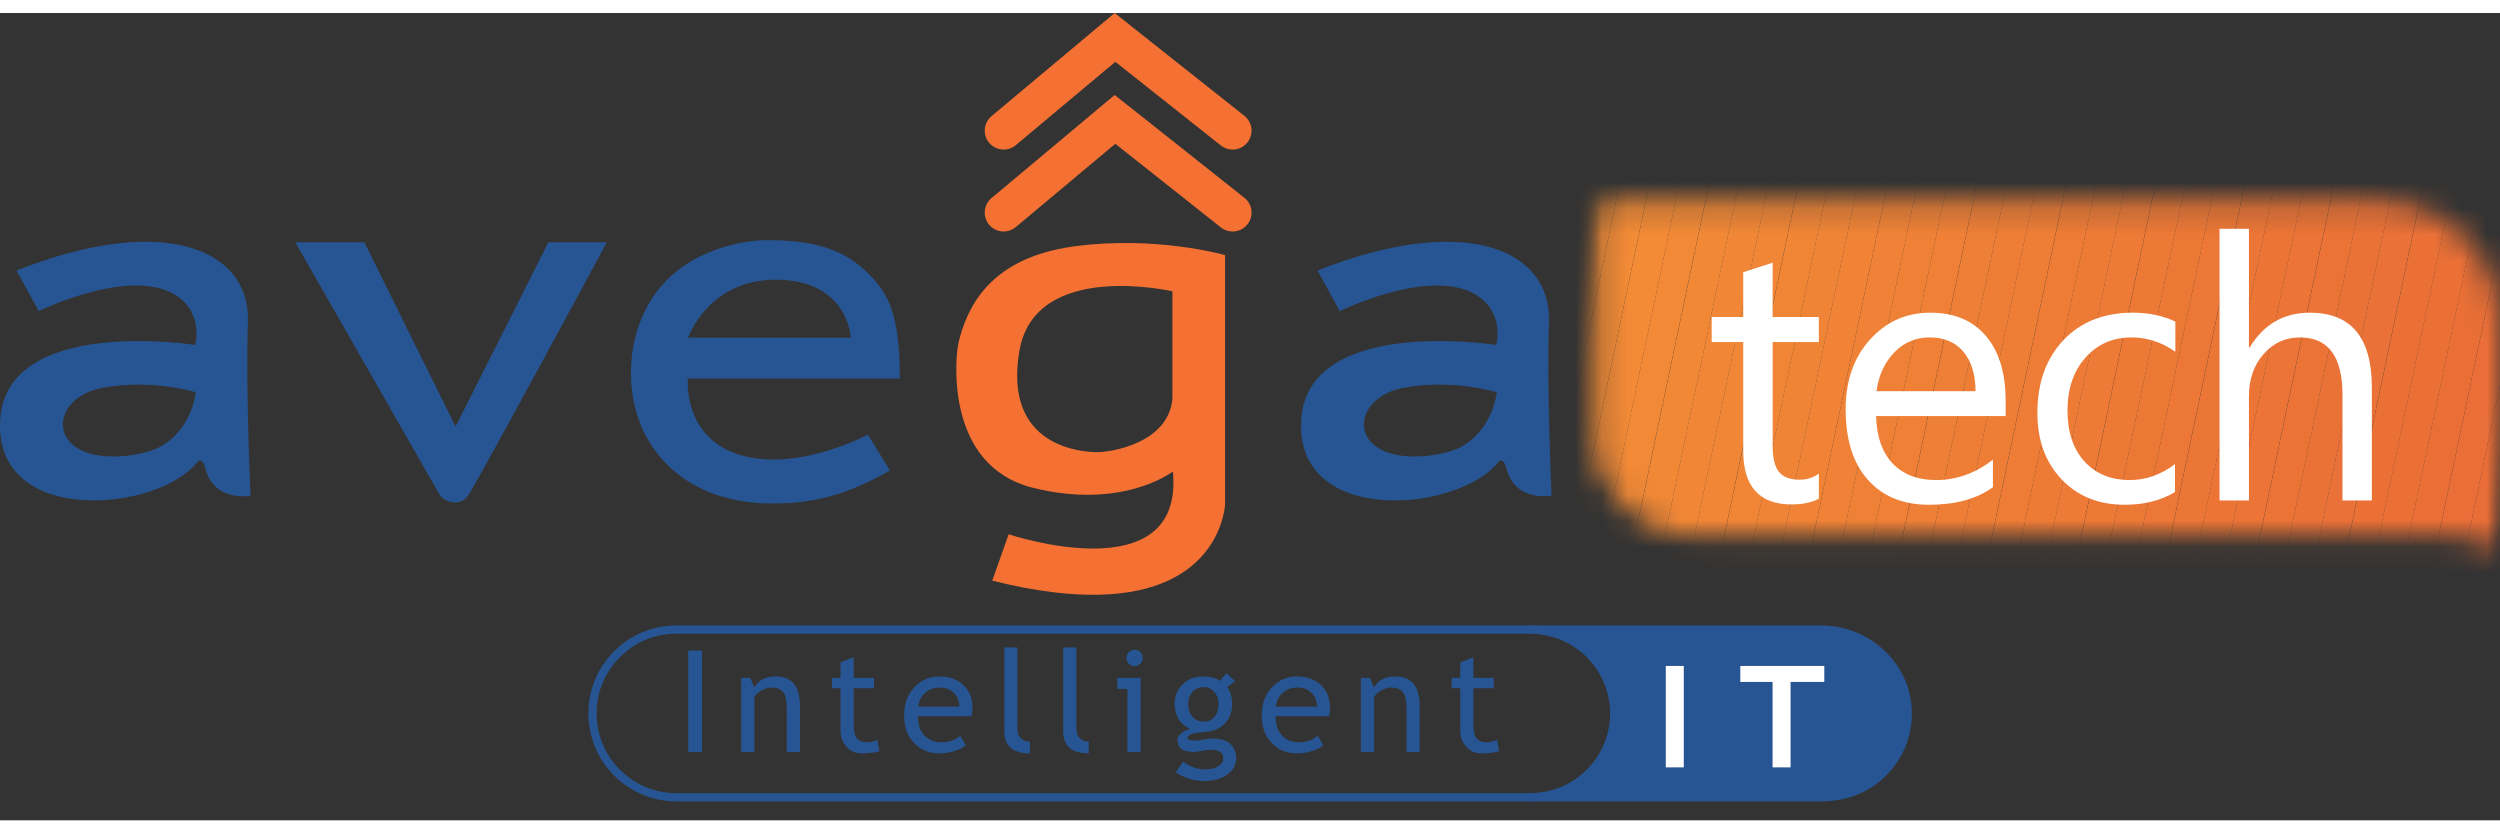 <svg width='144' height='48' viewBox='0 0 96 31' fill='none' xmlns='http://www.w3.org/2000/svg'>
<rect x="0" y="0" width="96" height="31" fill="#333333" stroke="none"/>
<mask id='mask0_4101_96111' style='mask-type:luminance' maskUnits='userSpaceOnUse' x='61' y='7' width='35' height='14'>
<path d='M61.203 7.199V16.256C61.203 18.374 62.92 20.091 65.038 20.091H93.73C94.258 20.091 94.835 20.135 95.329 20.321L96 20.644V11.882C96 9.296 93.904 7.199 91.318 7.199H61.203Z' fill='white'/>
</mask>
<g mask='url(#mask0_4101_96111)'>
<mask id='mask1_4101_96111' style='mask-type:luminance' maskUnits='userSpaceOnUse' x='58' y='0' width='41' height='28'>
<path d='M62.691 0.188L98.721 7.769L94.536 27.656L58.506 20.074L62.691 0.188Z' fill='white'/>
</mask>
<g mask='url(#mask1_4101_96111)'>
<path d='M61.252 0.188L58.506 13.241V7.809L60.109 0.188H61.252Z' fill='#F38E36'/>
<path d='M62.395 0.188L58.506 18.672V13.241L61.252 0.188H62.395Z' fill='#F28D36'/>
<path d='M63.538 0.188L58.506 24.104V18.672L62.395 0.188H63.538Z' fill='#F28C36'/>
<path d='M64.681 0.188L58.901 27.656H58.506V24.104L63.538 0.188H64.681Z' fill='#F28B36'/>
<path d='M65.826 0.188L60.045 27.656H58.902L64.683 0.188H65.826Z' fill='#F28A36'/>
<path d='M66.966 0.188L61.186 27.656H60.043L65.823 0.188H66.966Z' fill='#F18936'/>
<path d='M68.114 0.188L62.334 27.656H61.191L66.971 0.188H68.114Z' fill='#F18836'/>
<path d='M69.255 0.188L63.475 27.656H62.332L68.112 0.188H69.255Z' fill='#F18736'/>
<path d='M70.396 0.188L64.615 27.656H63.472L69.253 0.188H70.396Z' fill='#F08636'/>
<path d='M71.544 0.188L65.763 27.656H64.62L70.401 0.188H71.544Z' fill='#F08536'/>
<path d='M72.684 0.188L66.904 27.656H65.761L71.541 0.188H72.684Z' fill='#F08436'/>
<path d='M73.825 0.188L68.044 27.656H66.902L72.682 0.188H73.825Z' fill='#F08336'/>
<path d='M74.969 0.188L69.189 27.656H68.046L73.826 0.188H74.969Z' fill='#EF8236'/>
<path d='M76.11 0.188L70.33 27.656H69.187L74.967 0.188H76.11Z' fill='#EF8136'/>
<path d='M77.251 0.188L71.471 27.656H70.328L76.108 0.188H77.251Z' fill='#EF8036'/>
<path d='M78.398 0.188L72.618 27.656H71.476L77.256 0.188H78.398Z' fill='#EE7F36'/>
<path d='M79.54 0.188L73.759 27.656H72.617L78.396 0.188H79.54Z' fill='#EE7E36'/>
<path d='M80.68 0.188L74.9 27.656H73.757L79.537 0.188H80.68Z' fill='#EE7D36'/>
<path d='M81.828 0.188L76.048 27.656H74.905L80.685 0.188H81.828Z' fill='#EE7C36'/>
<path d='M82.969 0.188L77.189 27.656H76.046L81.826 0.188H82.969Z' fill='#ED7B36'/>
<path d='M84.109 0.188L78.329 27.656H77.186L82.966 0.188H84.109Z' fill='#ED7A36'/>
<path d='M85.257 0.188L79.477 27.656H78.335L84.114 0.188H85.257Z' fill='#ED7936'/>
<path d='M86.398 0.188L80.618 27.656H79.475L85.255 0.188H86.398Z' fill='#EC7836'/>
<path d='M87.539 0.188L81.759 27.656H80.616L86.396 0.188H87.539Z' fill='#EC7736'/>
<path d='M88.687 0.188L82.907 27.656H81.764L87.544 0.188H88.687Z' fill='#EC7636'/>
<path d='M89.828 0.188L84.048 27.656H82.904L88.685 0.188H89.828Z' fill='#EC7536'/>
<path d='M90.968 0.188L85.188 27.656H84.045L89.825 0.188H90.968Z' fill='#EB7436'/>
<path d='M92.116 0.188L86.336 27.656H85.193L90.973 0.188H92.116Z' fill='#EB7336'/>
<path d='M93.257 0.188L87.477 27.656H86.334L92.114 0.188H93.257Z' fill='#EB7237'/>
<path d='M94.398 0.188L88.618 27.656H87.475L93.255 0.188H94.398Z' fill='#EA7137'/>
<path d='M95.546 0.188L89.766 27.656H88.623L94.403 0.188H95.546Z' fill='#EA7036'/>
<path d='M96.686 0.188L90.906 27.656H89.763L95.543 0.188H96.686Z' fill='#EA7036'/>
<path d='M97.827 0.188L92.047 27.656H90.904L96.684 0.188H97.827Z' fill='#EA6F36'/>
<path d='M98.723 1.369L93.191 27.656H92.049L97.829 0.188H98.723V1.369Z' fill='#E96E37'/>
<path d='M98.721 6.801L94.332 27.656H93.189L98.721 1.369V6.801Z' fill='#E96D37'/>
<path d='M98.719 12.232L95.473 27.656H94.33L98.719 6.801V12.232Z' fill='#E96C37'/>
<path d='M98.723 17.664L96.621 27.656H95.478L98.723 12.232V17.664Z' fill='#E86B37'/>
</g>
</g>
<path d='M6.111 16.678C5.553 16.975 3.718 17.332 2.814 16.595C1.993 15.925 2.467 14.648 3.983 14.383C5.889 14.049 7.516 14.563 7.516 14.563C7.516 14.563 7.391 15.996 6.111 16.678ZM9.52 11.874C9.622 9.041 6.25 7.663 0.635 9.889L1.488 11.447C1.488 11.447 4.764 9.835 6.57 10.738C7.869 11.387 7.498 12.746 7.498 12.746C7.498 12.746 0.189 11.595 0.004 15.676C-0.181 19.757 6.14 19.164 7.616 17.197C7.616 17.197 7.776 17.105 7.859 17.402C7.943 17.698 8.165 18.681 9.622 18.542C9.622 18.542 9.429 14.395 9.52 11.874Z' fill='#275593'/>
<path d='M56.07 16.678C55.512 16.975 53.678 17.332 52.773 16.595C51.952 15.925 52.426 14.648 53.942 14.383C55.848 14.049 57.475 14.563 57.475 14.563C57.475 14.563 57.35 15.996 56.07 16.678ZM59.479 11.874C59.581 9.041 56.209 7.663 50.594 9.889L51.447 11.447C51.447 11.447 54.723 9.835 56.529 10.738C57.828 11.387 57.457 12.746 57.457 12.746C57.457 12.746 50.149 11.595 49.963 15.676C49.778 19.757 56.099 19.164 57.575 17.197C57.575 17.197 57.735 17.105 57.819 17.402C57.902 17.698 58.125 18.681 59.581 18.542C59.581 18.542 59.388 14.395 59.479 11.874Z' fill='#275593'/>
<path d='M11.339 8.804C11.339 8.804 16.812 18.371 16.89 18.512C17.012 18.732 17.648 19.006 17.972 18.533C18.368 17.956 23.302 8.804 23.302 8.804H21.058L17.495 15.88L13.991 8.804H11.339Z' fill='#275593'/>
<path d='M29.89 10.242C32.58 10.297 32.673 12.467 32.673 12.467H26.422C26.422 12.467 27.201 10.186 29.89 10.242ZM29.39 17.137C26.147 16.926 26.413 14.035 26.413 14.035H34.551C34.551 12.779 34.477 11.337 33.712 10.409C32.781 9.28 31.692 8.735 29.547 8.721C28.29 8.712 26.895 9.184 25.995 9.903C24.838 10.827 24.229 12.263 24.229 13.828C24.229 16.611 26.209 18.755 29.434 18.83C31.147 18.869 32.45 18.542 34.175 17.568L33.327 16.191C33.327 16.191 31.31 17.262 29.39 17.137Z' fill='#275593'/>
<path d='M45.021 14.805C44.872 16.53 42.638 16.863 42.146 16.863C41.543 16.863 38.52 16.67 39.142 12.988C39.734 9.462 45.021 10.687 45.021 10.687V14.805ZM41.238 8.961C37.954 9.408 37.12 11.355 36.804 12.671C36.696 13.121 36.228 17.383 39.68 18.235C43.129 19.09 45.039 17.606 45.039 17.606C45.484 22.28 38.732 20.017 38.732 20.017L38.103 21.795V21.797C41.452 22.634 43.546 22.401 44.857 21.795C46.971 20.817 47.042 18.866 47.042 18.866V9.296C47.042 9.296 44.393 8.535 41.238 8.961Z' fill='#F47133'/>
<path d='M47.332 8.39C47.174 8.39 47.014 8.339 46.881 8.233L42.828 5.021L39.007 8.22C38.699 8.478 38.241 8.437 37.983 8.13C37.725 7.822 37.766 7.364 38.074 7.106L42.803 3.147L47.784 7.094C48.098 7.343 48.151 7.8 47.902 8.115C47.758 8.296 47.546 8.39 47.332 8.39Z' fill='#F47133'/>
<path d='M47.332 5.244C47.174 5.244 47.014 5.192 46.881 5.086L42.828 1.874L39.007 5.074C38.699 5.331 38.241 5.291 37.983 4.983C37.725 4.676 37.766 4.218 38.074 3.96L42.803 1.5802e-05L47.784 3.948C48.098 4.197 48.151 4.654 47.902 4.968C47.758 5.149 47.546 5.244 47.332 5.244Z' fill='#F47133'/>
<path d='M69.843 18.649C69.577 18.796 69.227 18.869 68.791 18.869C67.557 18.869 66.94 18.181 66.94 16.805V12.636H65.729V11.672H66.94V9.952L68.069 9.587V11.672H69.843V12.636H68.069V16.606C68.069 17.078 68.149 17.416 68.309 17.617C68.469 17.819 68.736 17.92 69.107 17.92C69.392 17.92 69.637 17.842 69.843 17.686V18.649Z' fill='white'/>
<path d='M75.861 14.521C75.856 13.87 75.699 13.363 75.39 13C75.08 12.638 74.65 12.457 74.099 12.457C73.568 12.457 73.116 12.647 72.744 13.028C72.373 13.409 72.144 13.906 72.056 14.521H75.861ZM77.017 15.477H72.043C72.061 16.262 72.272 16.867 72.676 17.294C73.079 17.721 73.634 17.934 74.341 17.934C75.134 17.934 75.864 17.672 76.528 17.15V18.209C75.909 18.659 75.09 18.883 74.072 18.883C73.076 18.883 72.295 18.564 71.726 17.923C71.157 17.284 70.873 16.384 70.873 15.223C70.873 14.127 71.183 13.233 71.805 12.543C72.426 11.852 73.198 11.507 74.121 11.507C75.042 11.507 75.755 11.806 76.26 12.402C76.764 12.998 77.017 13.826 77.017 14.885V15.477Z' fill='white'/>
<path d='M83.52 18.395C82.979 18.72 82.337 18.883 81.594 18.883C80.589 18.883 79.778 18.556 79.162 17.903C78.544 17.249 78.236 16.402 78.236 15.36C78.236 14.2 78.569 13.268 79.234 12.563C79.899 11.86 80.787 11.507 81.897 11.507C82.516 11.507 83.062 11.622 83.534 11.851V13.008C83.011 12.641 82.452 12.457 81.855 12.457C81.135 12.457 80.544 12.715 80.083 13.231C79.623 13.747 79.392 14.425 79.392 15.264C79.392 16.09 79.609 16.741 80.042 17.218C80.476 17.695 81.057 17.934 81.786 17.934C82.401 17.934 82.979 17.73 83.52 17.321V18.395Z' fill='white'/>
<path d='M91.079 18.718H89.951V14.659C89.951 13.191 89.405 12.457 88.313 12.457C87.763 12.457 87.3 12.669 86.923 13.093C86.547 13.518 86.359 14.062 86.359 14.727V18.718H85.231V8.287H86.359V12.843H86.386C86.928 11.953 87.698 11.507 88.699 11.507C90.285 11.507 91.079 12.464 91.079 14.377V18.718Z' fill='white'/>
<path d='M69.928 23.518H58.769V23.834C60.458 23.834 61.833 25.208 61.833 26.897C61.833 27.713 61.514 28.481 60.935 29.06C60.356 29.639 59.587 29.958 58.769 29.958V30.273H69.951C70.764 30.273 71.568 30.018 72.192 29.497C72.999 28.823 73.44 27.85 73.415 26.815C73.371 24.962 71.781 23.518 69.928 23.518Z' fill='#275593'/>
<path d='M25.971 23.834C25.154 23.834 24.386 24.152 23.807 24.731C23.228 25.31 22.909 26.079 22.909 26.897C22.909 28.584 24.283 29.958 25.971 29.958H58.77C59.588 29.958 60.357 29.639 60.936 29.06C61.514 28.481 61.833 27.713 61.833 26.897C61.833 25.208 60.459 23.834 58.77 23.834H25.971ZM58.77 30.273H25.971C24.108 30.273 22.594 28.759 22.594 26.897C22.594 25.995 22.945 25.146 23.584 24.508C24.222 23.869 25.07 23.518 25.971 23.518H58.77C60.633 23.518 62.149 25.034 62.149 26.897C62.149 27.797 61.797 28.645 61.159 29.283C60.52 29.922 59.672 30.273 58.77 30.273Z' fill='#275593'/>
<path d='M26.427 28.376V24.481H26.958V28.376H26.427Z' fill='#275593'/>
<path d='M30.213 28.376V26.72C30.213 26.417 30.168 26.204 30.076 26.083C29.985 25.962 29.832 25.901 29.618 25.901C29.503 25.901 29.382 25.936 29.256 26.005C29.13 26.074 29.034 26.159 28.966 26.26V28.376H28.461V25.529H28.807L28.966 25.896C29.133 25.616 29.405 25.476 29.782 25.476C30.406 25.476 30.718 25.855 30.718 26.614V28.376H30.213Z' fill='#275593'/>
<path d='M32.276 25.928H31.946V25.529H32.276V24.933L32.781 24.739V25.529H33.563V25.928H32.781V27.342C32.781 27.581 32.821 27.752 32.902 27.853C32.983 27.953 33.112 28.004 33.291 28.004C33.421 28.004 33.555 27.971 33.693 27.906L33.767 28.35C33.558 28.403 33.329 28.43 33.079 28.43C32.854 28.43 32.663 28.346 32.509 28.178C32.353 28.011 32.276 27.799 32.276 27.544V25.928Z' fill='#275593'/>
<path d='M36.077 25.901C35.852 25.901 35.663 25.974 35.51 26.119C35.365 26.258 35.283 26.429 35.263 26.635H36.84C36.84 26.431 36.776 26.261 36.648 26.124C36.508 25.975 36.318 25.901 36.077 25.901ZM37.302 27.002H35.25C35.25 27.335 35.341 27.591 35.524 27.77C35.685 27.926 35.892 28.004 36.146 28.004C36.435 28.004 36.676 27.92 36.869 27.752L37.082 28.116C37.004 28.194 36.884 28.261 36.722 28.318C36.521 28.392 36.296 28.43 36.047 28.43C35.69 28.43 35.386 28.308 35.136 28.065C34.857 27.798 34.718 27.438 34.718 26.986C34.718 26.516 34.861 26.14 35.146 25.856C35.401 25.602 35.703 25.476 36.053 25.476C36.459 25.476 36.777 25.59 37.007 25.819C37.23 26.038 37.342 26.33 37.342 26.693C37.342 26.805 37.329 26.908 37.302 27.002Z' fill='#275593'/>
<path d='M38.565 27.571V24.362H39.07V27.485C39.07 27.638 39.114 27.758 39.202 27.846C39.289 27.934 39.404 27.977 39.546 27.977V28.43C38.892 28.43 38.565 28.143 38.565 27.571Z' fill='#275593'/>
<path d='M40.826 27.571V24.362H41.331V27.485C41.331 27.638 41.375 27.758 41.463 27.846C41.55 27.934 41.665 27.977 41.807 27.977V28.43C41.153 28.43 40.826 28.143 40.826 27.571Z' fill='#275593'/>
<path d='M43.569 24.452C43.656 24.452 43.73 24.483 43.791 24.544C43.853 24.605 43.883 24.678 43.883 24.763C43.883 24.85 43.853 24.924 43.791 24.985C43.73 25.046 43.656 25.077 43.569 25.077C43.484 25.077 43.411 25.046 43.35 24.985C43.289 24.924 43.258 24.85 43.258 24.763C43.258 24.676 43.288 24.603 43.349 24.543C43.409 24.482 43.483 24.452 43.569 24.452ZM43.293 28.376V25.954H42.902V25.529H43.798V28.376H43.293Z' fill='#275593'/>
<path d='M46.221 25.882C46.046 25.882 45.903 25.945 45.792 26.069C45.681 26.193 45.626 26.343 45.626 26.521C45.626 26.719 45.679 26.883 45.787 27.014C45.894 27.144 46.039 27.209 46.221 27.209C46.4 27.209 46.54 27.146 46.641 27.019C46.742 26.892 46.793 26.726 46.793 26.521C46.793 26.343 46.738 26.193 46.63 26.069C46.52 25.945 46.385 25.882 46.221 25.882ZM45.15 29.155L45.424 28.751C45.718 28.948 45.989 29.046 46.237 29.046C46.466 29.046 46.646 29.006 46.779 28.928C46.91 28.849 46.976 28.751 46.976 28.634C46.976 28.404 46.81 28.288 46.477 28.288C46.42 28.288 46.317 28.303 46.168 28.331C46.019 28.36 45.903 28.374 45.82 28.374C45.416 28.374 45.214 28.221 45.214 27.916C45.214 27.822 45.261 27.737 45.356 27.661C45.451 27.585 45.568 27.53 45.708 27.496C45.308 27.308 45.107 26.983 45.107 26.518C45.107 26.22 45.211 25.972 45.418 25.773C45.626 25.575 45.882 25.476 46.187 25.476C46.467 25.476 46.686 25.533 46.843 25.648L47.096 25.346L47.426 25.657L47.123 25.885C47.252 26.054 47.316 26.273 47.316 26.545C47.316 26.831 47.227 27.073 47.048 27.268C46.869 27.463 46.634 27.574 46.343 27.603L45.926 27.645C45.877 27.651 45.81 27.669 45.727 27.702C45.644 27.735 45.602 27.778 45.602 27.831C45.602 27.904 45.689 27.94 45.862 27.94C45.939 27.94 46.057 27.927 46.219 27.899C46.38 27.872 46.5 27.858 46.578 27.858C46.858 27.858 47.076 27.925 47.233 28.058C47.39 28.192 47.468 28.378 47.468 28.615C47.468 28.878 47.351 29.09 47.116 29.251C46.881 29.412 46.584 29.493 46.224 29.493C46.04 29.493 45.846 29.46 45.642 29.394C45.438 29.329 45.274 29.249 45.15 29.155Z' fill='#275593'/>
<path d='M49.808 25.901C49.583 25.901 49.395 25.974 49.242 26.119C49.097 26.258 49.014 26.429 48.995 26.635H50.571C50.571 26.431 50.508 26.261 50.38 26.124C50.24 25.975 50.049 25.901 49.808 25.901ZM51.034 27.002H48.982C48.982 27.335 49.073 27.591 49.255 27.77C49.417 27.926 49.624 28.004 49.877 28.004C50.166 28.004 50.407 27.92 50.601 27.752L50.813 28.116C50.735 28.194 50.616 28.261 50.454 28.318C50.252 28.392 50.027 28.43 49.779 28.43C49.421 28.43 49.117 28.308 48.867 28.065C48.589 27.798 48.45 27.438 48.45 26.986C48.45 26.516 48.592 26.14 48.878 25.856C49.133 25.602 49.435 25.476 49.784 25.476C50.19 25.476 50.508 25.59 50.739 25.819C50.962 26.038 51.074 26.33 51.074 26.693C51.074 26.805 51.061 26.908 51.034 27.002Z' fill='#275593'/>
<path d='M54.01 28.376V26.72C54.01 26.417 53.965 26.204 53.873 26.083C53.782 25.962 53.629 25.901 53.415 25.901C53.3 25.901 53.179 25.936 53.053 26.005C52.927 26.074 52.831 26.159 52.764 26.26V28.376H52.258V25.529H52.604L52.764 25.896C52.93 25.616 53.202 25.476 53.58 25.476C54.203 25.476 54.515 25.855 54.515 26.614V28.376H54.01Z' fill='#275593'/>
<path d='M56.073 25.928H55.743V25.529H56.073V24.933L56.578 24.739V25.529H57.36V25.928H56.578V27.342C56.578 27.581 56.619 27.752 56.699 27.853C56.78 27.953 56.91 28.004 57.089 28.004C57.218 28.004 57.352 27.971 57.49 27.906L57.565 28.35C57.355 28.403 57.126 28.43 56.876 28.43C56.651 28.43 56.461 28.346 56.306 28.178C56.151 28.011 56.073 27.799 56.073 27.544V25.928Z' fill='#275593'/>
<path d='M63.966 28.967V25.072H64.657V28.967H63.966Z' fill='white'/>
<path d='M68.758 25.686V28.967H68.067V25.686H66.828V25.072H70.053V25.686H68.758Z' fill='white'/>
</svg>